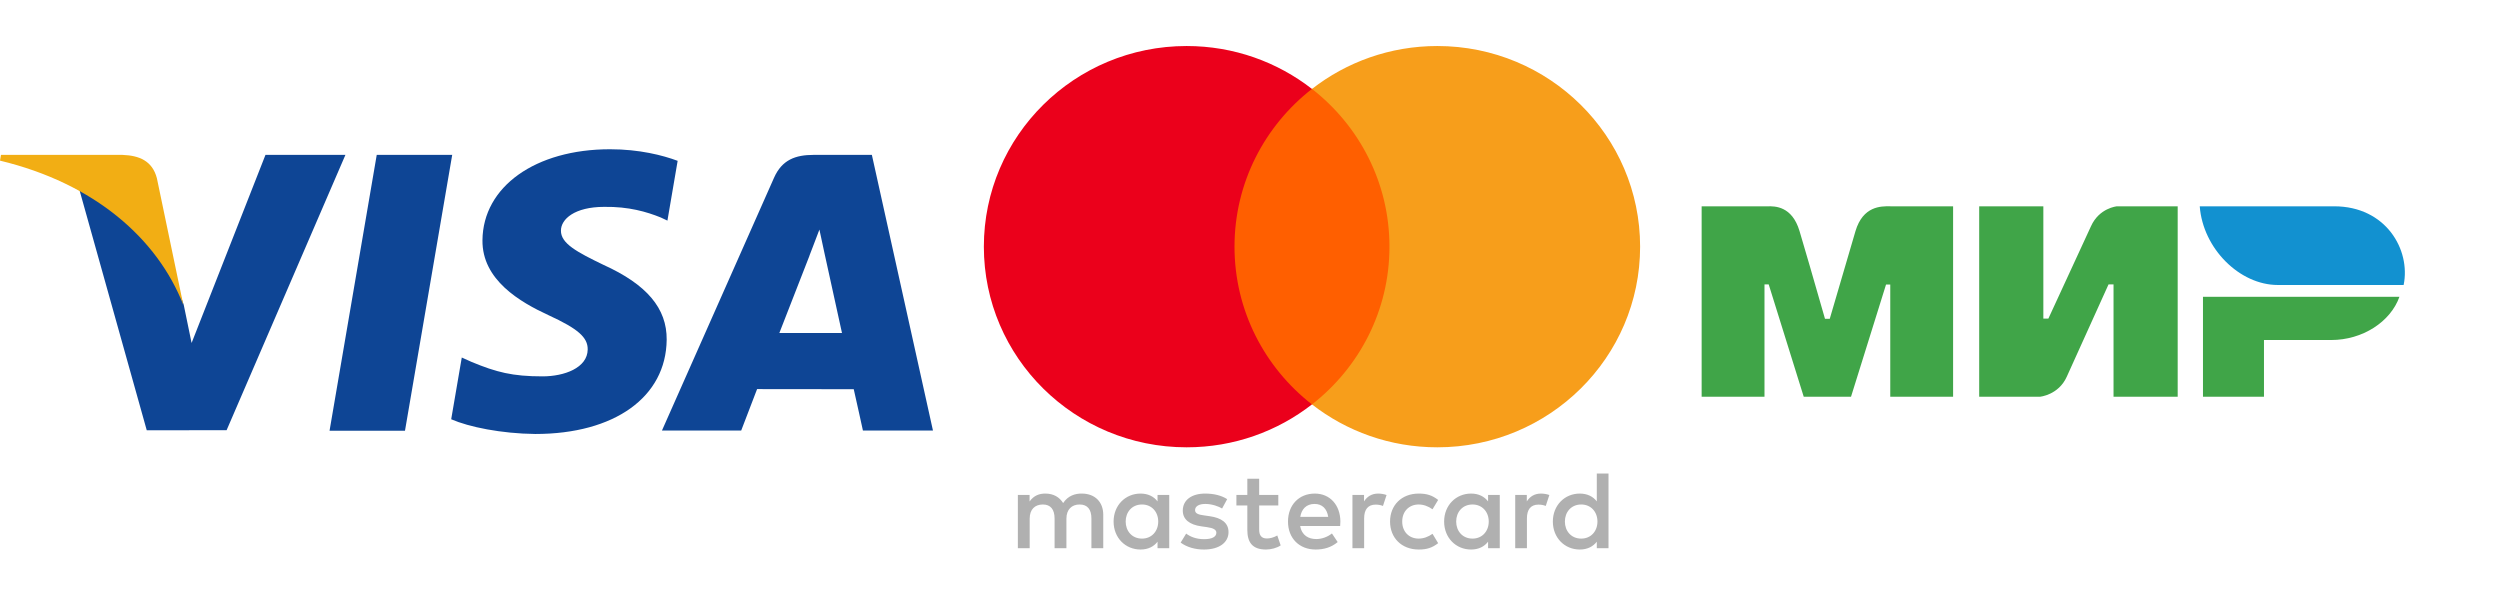 <svg width="201" height="48" viewBox="0 0 201 48" fill="none" xmlns="http://www.w3.org/2000/svg">
<path fill-rule="evenodd" clip-rule="evenodd" d="M142.041 16.588C142.066 16.587 142.092 16.587 142.121 16.587C142.689 16.577 144.078 16.553 144.683 18.581C145.112 20.016 145.794 22.367 146.73 25.634H147.112C148.116 22.19 148.806 19.839 149.181 18.581C149.785 16.557 151.241 16.577 151.947 16.586C151.992 16.587 152.034 16.588 152.072 16.588L157.029 16.588V31.897H151.977V22.875H151.638L148.822 31.897H145.02L142.204 22.868H141.865V31.897H136.812V16.588L142.041 16.588ZM164.285 16.588V25.617H164.688L168.114 18.192C168.779 16.715 170.196 16.588 170.196 16.588H175.086V31.897H169.928V22.868H169.525L166.166 30.293C165.501 31.764 164.016 31.897 164.016 31.897H159.127V16.588H164.285ZM187.433 27.337C189.935 27.337 192.194 25.887 192.914 23.863H177.119V31.897H182.024V27.337H187.433Z" fill="#40A548"/>
<path d="M187.667 16.587H176.859C177.117 19.995 180.073 22.913 183.134 22.913H193.252C193.836 20.08 191.826 16.587 187.667 16.587Z" fill="#1291D0"/>
<path fill-rule="evenodd" clip-rule="evenodd" d="M94.007 39.791V41.932V44.074H93.066V43.554C92.768 43.94 92.315 44.182 91.699 44.182C90.485 44.182 89.533 43.241 89.533 41.932C89.533 40.625 90.485 39.683 91.699 39.683C92.315 39.683 92.768 39.925 93.066 40.311V39.791H94.007ZM91.817 40.561C91.003 40.561 90.504 41.18 90.504 41.932C90.504 42.685 91.003 43.304 91.817 43.304C92.596 43.304 93.121 42.712 93.121 41.932C93.121 41.153 92.596 40.561 91.817 40.561ZM125.817 41.932C125.817 41.18 126.316 40.561 127.131 40.561C127.91 40.561 128.435 41.153 128.435 41.932C128.435 42.712 127.91 43.304 127.131 43.304C126.316 43.304 125.817 42.685 125.817 41.932ZM129.324 38.071V41.932V44.074H128.382V43.554C128.083 43.94 127.63 44.182 127.014 44.182C125.8 44.182 124.849 43.241 124.849 41.932C124.849 40.625 125.8 39.683 127.014 39.683C127.63 39.683 128.083 39.925 128.382 40.311V38.071H129.324ZM105.692 40.517C106.299 40.517 106.688 40.894 106.788 41.556H104.542C104.642 40.938 105.021 40.517 105.692 40.517ZM103.555 41.932C103.555 40.597 104.442 39.683 105.711 39.683C106.924 39.683 107.758 40.597 107.767 41.932C107.767 42.058 107.758 42.175 107.748 42.29H104.534C104.669 43.062 105.222 43.34 105.828 43.34C106.263 43.34 106.725 43.178 107.088 42.891L107.549 43.582C107.024 44.021 106.426 44.182 105.774 44.182C104.479 44.182 103.555 43.294 103.555 41.932ZM117.077 41.932C117.077 41.18 117.576 40.561 118.391 40.561C119.169 40.561 119.695 41.153 119.695 41.932C119.695 42.712 119.169 43.304 118.391 43.304C117.576 43.304 117.077 42.685 117.077 41.932ZM120.582 39.791V41.932V44.074H119.641V43.554C119.341 43.94 118.889 44.182 118.274 44.182C117.06 44.182 116.108 43.241 116.108 41.932C116.108 40.625 117.06 39.683 118.274 39.683C118.889 39.683 119.341 39.925 119.641 40.311V39.791H120.582ZM111.76 41.932C111.76 43.232 112.675 44.182 114.07 44.182C114.722 44.182 115.156 44.038 115.627 43.671L115.175 42.918C114.822 43.169 114.45 43.304 114.042 43.304C113.29 43.294 112.738 42.757 112.738 41.932C112.738 41.108 113.29 40.571 114.042 40.561C114.45 40.561 114.822 40.696 115.175 40.947L115.627 40.194C115.156 39.827 114.722 39.683 114.07 39.683C112.675 39.683 111.76 40.633 111.76 41.932ZM122.756 40.311C123 39.935 123.354 39.683 123.897 39.683C124.088 39.683 124.359 39.719 124.568 39.8L124.278 40.678C124.078 40.597 123.879 40.571 123.689 40.571C123.073 40.571 122.765 40.964 122.765 41.673V44.074H121.823V39.791H122.756V40.311ZM98.665 40.132C98.212 39.836 97.588 39.683 96.899 39.683C95.802 39.683 95.096 40.203 95.096 41.055C95.096 41.753 95.622 42.184 96.59 42.318L97.035 42.381C97.551 42.453 97.795 42.587 97.795 42.829C97.795 43.16 97.451 43.349 96.808 43.349C96.156 43.349 95.685 43.143 95.368 42.901L94.924 43.626C95.441 44.002 96.093 44.182 96.799 44.182C98.049 44.182 98.773 43.599 98.773 42.784C98.773 42.031 98.203 41.637 97.261 41.503L96.817 41.439C96.41 41.386 96.083 41.306 96.083 41.019C96.083 40.705 96.391 40.517 96.907 40.517C97.46 40.517 97.995 40.723 98.257 40.884L98.665 40.132ZM109.669 40.311C109.913 39.935 110.266 39.683 110.809 39.683C111 39.683 111.272 39.719 111.48 39.8L111.19 40.678C110.991 40.597 110.792 40.571 110.601 40.571C109.985 40.571 109.677 40.964 109.677 41.673V44.074H108.736V39.791H109.669V40.311ZM102.776 39.791H101.237V38.492H100.285V39.791H99.407V40.642H100.285V42.596C100.285 43.59 100.675 44.182 101.788 44.182C102.197 44.182 102.667 44.056 102.966 43.85L102.694 43.053C102.413 43.214 102.106 43.294 101.861 43.294C101.39 43.294 101.237 43.007 101.237 42.578V40.642H102.776V39.791ZM88.702 41.386V44.074H87.75V41.691C87.75 40.964 87.442 40.561 86.799 40.561C86.174 40.561 85.74 40.956 85.74 41.7V44.074H84.788V41.691C84.788 40.964 84.472 40.561 83.847 40.561C83.203 40.561 82.787 40.956 82.787 41.7V44.074H81.836V39.791H82.778V40.319C83.132 39.818 83.584 39.683 84.046 39.683C84.707 39.683 85.178 39.971 85.477 40.445C85.876 39.844 86.446 39.674 86.999 39.683C88.05 39.693 88.702 40.374 88.702 41.386Z" fill="#B0B0B0"/>
<path d="M112.618 32.514H98.352V7.148H112.618V32.514Z" fill="#FF5F00"/>
<path d="M99.254 19.832C99.254 14.687 101.689 10.103 105.481 7.15C102.708 4.99 99.209 3.7 95.405 3.7C86.401 3.7 79.102 10.923 79.102 19.832C79.102 28.742 86.401 35.964 95.405 35.964C99.209 35.964 102.708 34.675 105.481 32.515C101.689 29.561 99.254 24.978 99.254 19.832" fill="#EB001B"/>
<path d="M131.865 19.832C131.865 28.742 124.566 35.964 115.562 35.964C111.758 35.964 108.258 34.675 105.484 32.515C109.277 29.561 111.713 24.978 111.713 19.832C111.713 14.687 109.277 10.103 105.484 7.15C108.258 4.99 111.758 3.7 115.562 3.7C124.566 3.7 131.865 10.923 131.865 19.832" fill="#F79E1B"/>
<path d="M26.496 34.63L30.289 12.453H36.357L32.561 34.63H26.496ZM54.483 12.931C53.281 12.482 51.398 12 49.045 12C43.049 12 38.826 15.008 38.79 19.319C38.756 22.505 41.805 24.283 44.107 25.344C46.469 26.431 47.263 27.124 47.251 28.095C47.236 29.581 45.365 30.26 43.621 30.26C41.192 30.26 39.902 29.924 37.909 29.096L37.127 28.744L36.276 33.708C37.693 34.328 40.313 34.864 43.035 34.892C49.413 34.892 53.554 31.918 53.601 27.314C53.624 24.792 52.007 22.872 48.507 21.289C46.386 20.263 45.087 19.578 45.1 18.54C45.1 17.618 46.2 16.632 48.576 16.632C50.56 16.602 51.997 17.033 53.117 17.482L53.661 17.738L54.483 12.931ZM70.098 12.453H65.41C63.957 12.453 62.87 12.848 62.232 14.292L53.221 34.615H59.592C59.592 34.615 60.634 31.883 60.87 31.283C61.566 31.283 67.756 31.292 68.641 31.292C68.822 32.069 69.379 34.615 69.379 34.615H75.01L70.098 12.452V12.453ZM62.659 26.773C63.161 25.496 65.077 20.574 65.077 20.574C65.041 20.633 65.575 19.29 65.881 18.457L66.291 20.369C66.291 20.369 67.453 25.663 67.696 26.773H62.659V26.773ZM21.344 12.453L15.404 27.576L14.771 24.503C13.665 20.96 10.219 17.122 6.367 15.2L11.799 34.595L18.219 34.587L27.772 12.453L21.344 12.453" fill="#0E4595"/>
<path d="M9.862 12.453H0.078L0 12.915C7.612 14.75 12.649 19.186 14.74 24.517L12.613 14.326C12.246 12.922 11.18 12.503 9.862 12.454" fill="#F2AE14"/>
</svg>
